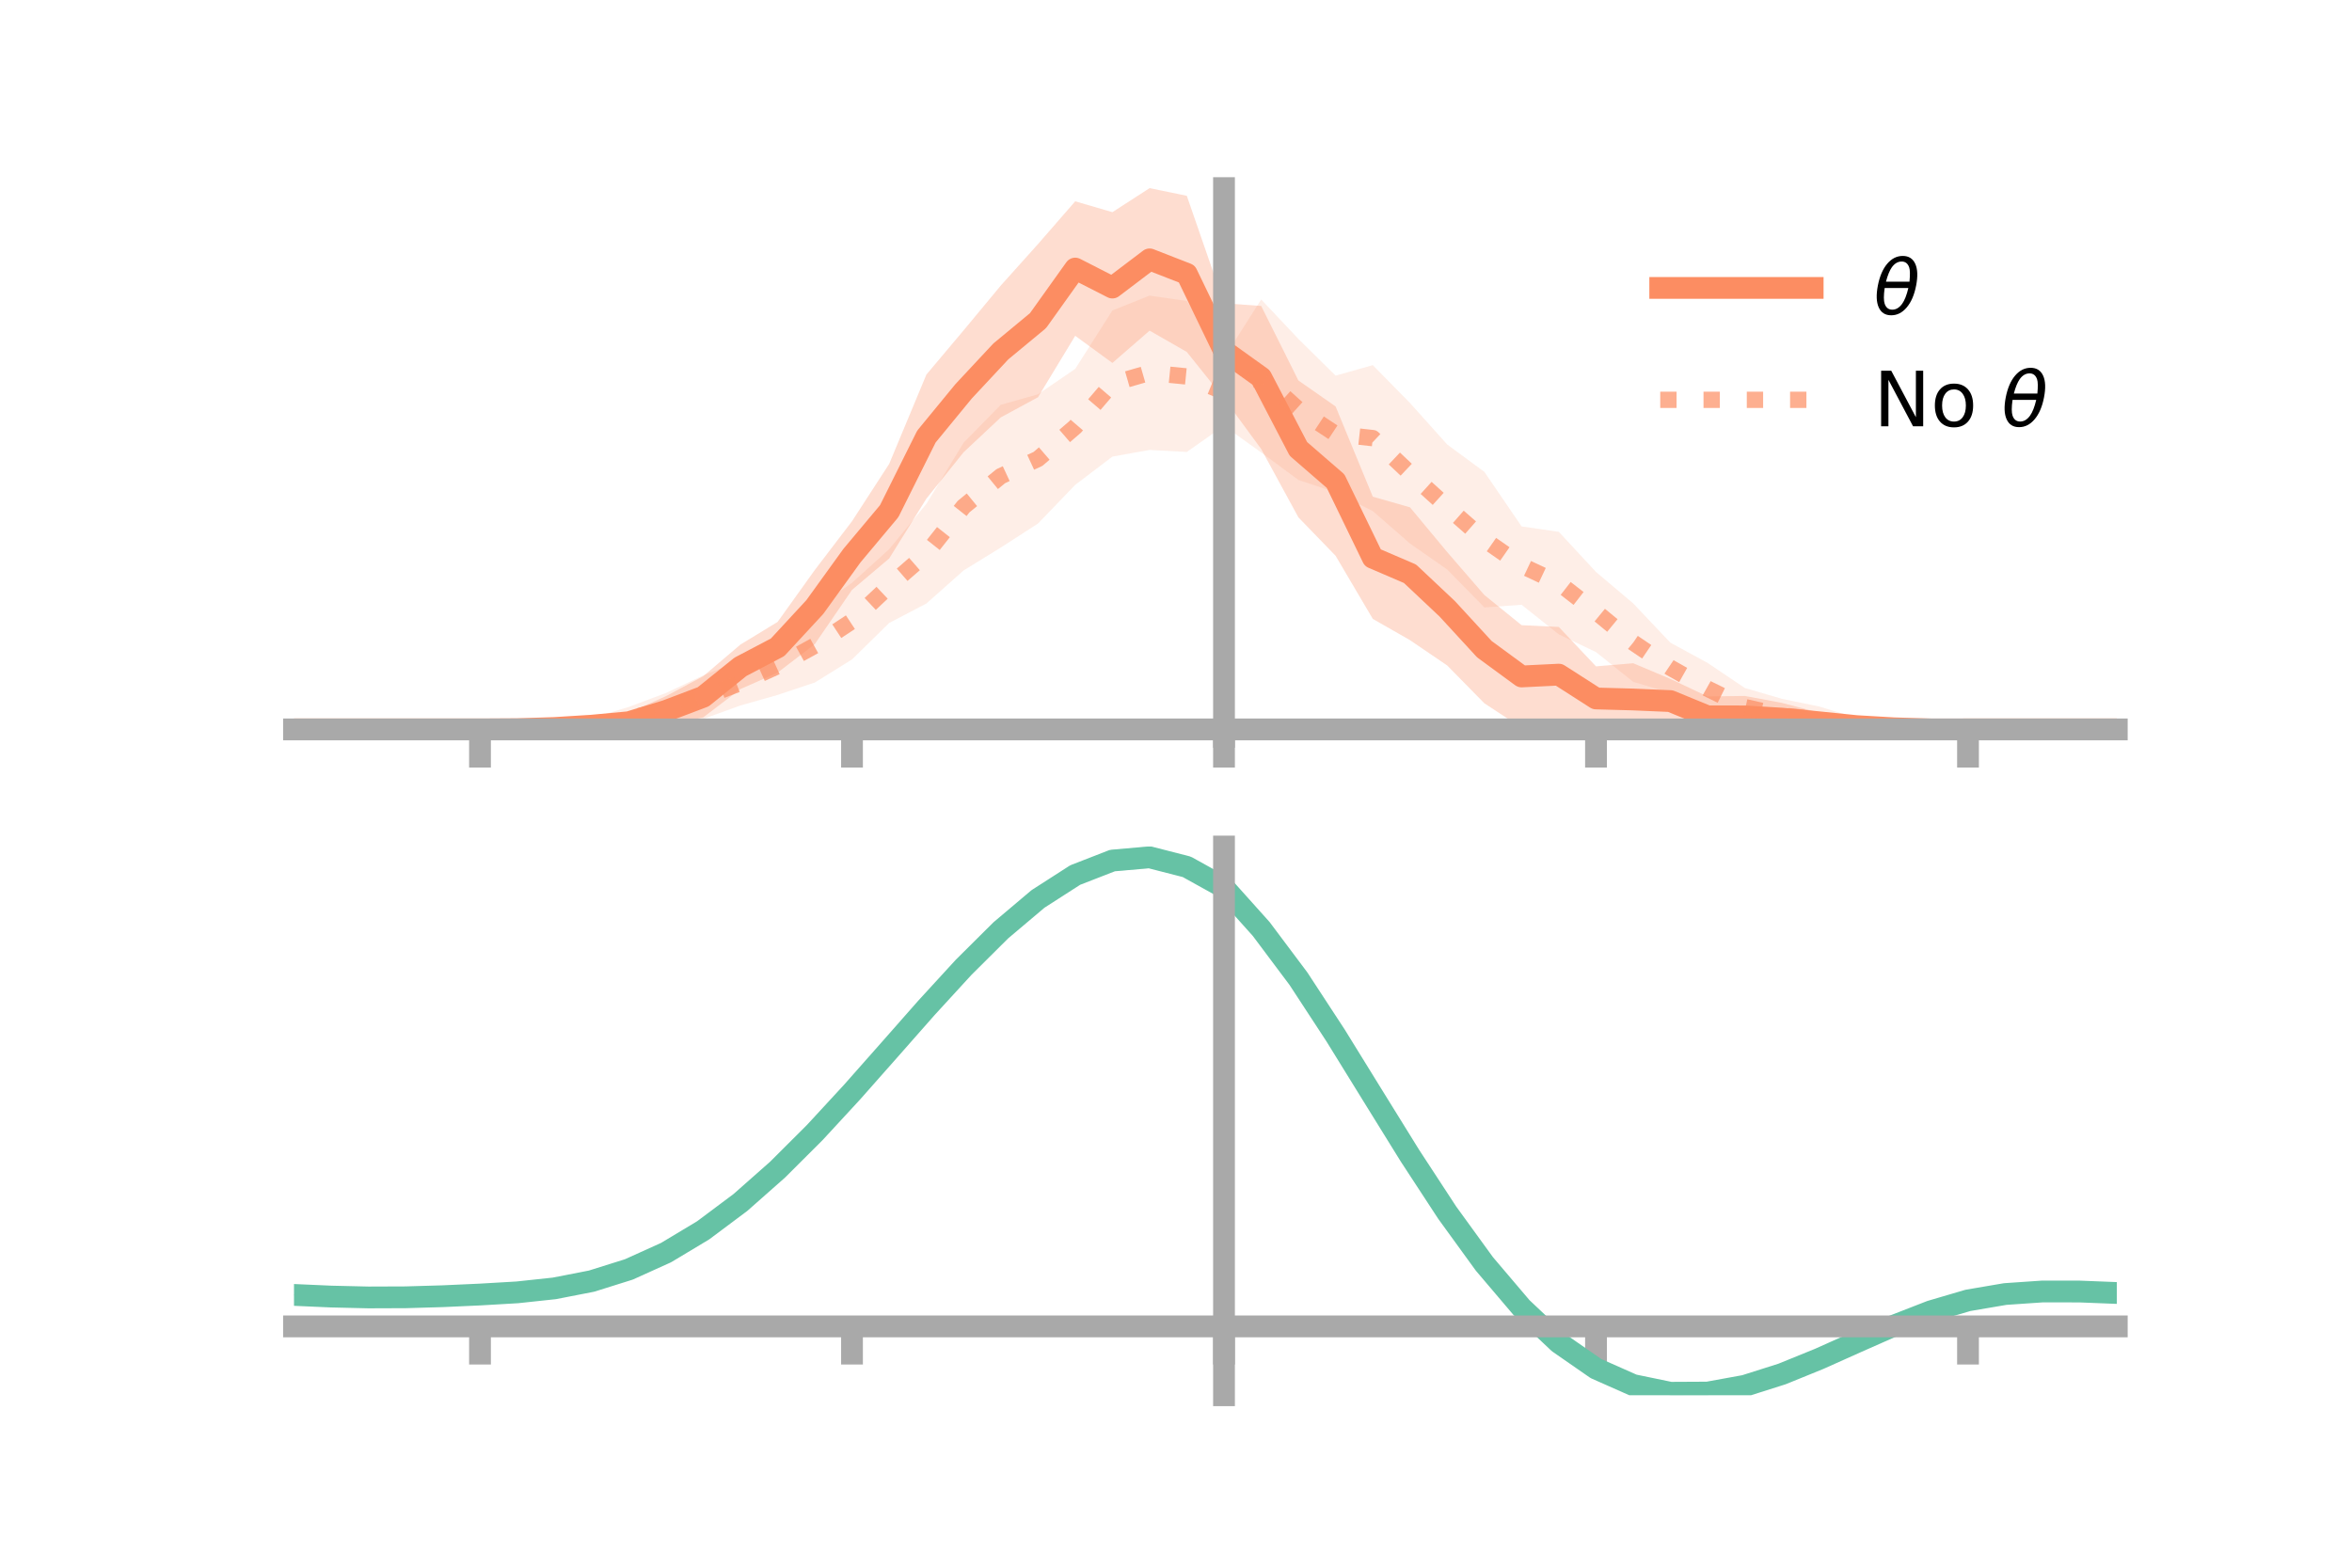 <?xml version="1.0" encoding="utf-8" standalone="no"?>
<!DOCTYPE svg PUBLIC "-//W3C//DTD SVG 1.1//EN"
  "http://www.w3.org/Graphics/SVG/1.1/DTD/svg11.dtd">
<!-- Created with matplotlib (https://matplotlib.org/) -->
<svg height="144pt" version="1.1" viewBox="0 0 216 144" width="216pt" xmlns="http://www.w3.org/2000/svg" xmlns:xlink="http://www.w3.org/1999/xlink">
 <defs>
  <style type="text/css">*{stroke-linecap:butt;stroke-linejoin:round;}</style>
 </defs>
 <g id="figure_1">
  <g id="patch_1">
   <path d="M 0 144 
L 216 144 
L 216 0 
L 0 0 
z
" style="fill:none;"/>
  </g>
  <g id="axes_1">
   <g id="patch_2">
    <path d="M 27 67.68 
L 194.4 67.68 
L 194.4 17.28 
L 27 17.28 
z
" style="fill:none;"/>
   </g>
   <g id="PolyCollection_1">
    <path clip-path="url(#pae72d0eb25)" d="M 27 67.001 
L 27 67.001 
L 30.416 67.001 
L 33.833 67.001 
L 37.249 67.001 
L 40.665 67.001 
L 44.082 67.001 
L 47.498 66.85 
L 50.914 66.482 
L 54.331 65.96 
L 57.747 65.47 
L 61.163 63.942 
L 64.58 62.117 
L 67.996 59.209 
L 71.412 57.126 
L 74.829 52.357 
L 78.245 47.878 
L 81.661 42.609 
L 85.078 34.405 
L 88.494 30.346 
L 91.91 26.228 
L 95.327 22.419 
L 98.743 18.491 
L 102.159 19.489 
L 105.576 17.28 
L 108.992 17.985 
L 112.408 27.858 
L 115.824 28.104 
L 119.241 34.948 
L 122.657 37.335 
L 126.073 45.623 
L 129.49 46.601 
L 132.906 50.711 
L 136.322 54.658 
L 139.739 57.426 
L 143.155 57.588 
L 146.571 61.208 
L 149.988 60.921 
L 153.404 62.362 
L 156.82 63.974 
L 160.237 63.925 
L 163.653 64.565 
L 167.069 65.457 
L 170.486 65.976 
L 173.902 66.528 
L 177.318 66.893 
L 180.735 67.001 
L 184.151 67.001 
L 187.567 67.001 
L 190.984 67.001 
L 194.4 67.001 
L 194.4 67.001 
L 194.4 67.001 
L 190.984 67.001 
L 187.567 67.001 
L 184.151 67.001 
L 180.735 67.001 
L 177.318 67.111 
L 173.902 67.266 
L 170.486 67.416 
L 167.069 67.234 
L 163.653 67.458 
L 160.237 67.68 
L 156.82 67.63 
L 153.404 66.436 
L 149.988 67.581 
L 146.571 67.108 
L 143.155 66.347 
L 139.739 66.846 
L 136.322 64.605 
L 132.906 61.127 
L 129.49 58.802 
L 126.073 56.848 
L 122.657 51.052 
L 119.241 47.522 
L 115.824 41.246 
L 112.408 36.596 
L 108.992 32.329 
L 105.576 30.37 
L 102.159 33.339 
L 98.743 30.847 
L 95.327 36.487 
L 91.91 38.339 
L 88.494 41.542 
L 85.078 45.8 
L 81.661 51.296 
L 78.245 54.185 
L 74.829 59.165 
L 71.412 61.787 
L 67.996 63.296 
L 64.58 65.896 
L 61.163 66.661 
L 57.747 67.211 
L 54.331 67.357 
L 50.914 67.261 
L 47.498 67.111 
L 44.082 67.001 
L 40.665 67.001 
L 37.249 67.001 
L 33.833 67.001 
L 30.416 67.001 
L 27 67.001 
z
" style="fill:#fc8d62;fill-opacity:0.3;"/>
   </g>
   <g id="PolyCollection_2">
    <path clip-path="url(#pae72d0eb25)" d="M 27 67.001 
L 27 67.001 
L 30.416 67.001 
L 33.833 67.001 
L 37.249 67.001 
L 40.665 67.001 
L 44.082 67.001 
L 47.498 66.866 
L 50.914 66.623 
L 54.331 65.959 
L 57.747 64.937 
L 61.163 63.655 
L 64.58 62.04 
L 67.996 60.673 
L 71.412 58.542 
L 74.829 55.922 
L 78.245 53.535 
L 81.661 50.442 
L 85.078 46.278 
L 88.494 40.666 
L 91.91 37.18 
L 95.327 36.218 
L 98.743 33.885 
L 102.159 28.517 
L 105.576 27.154 
L 108.992 27.646 
L 112.408 32.878 
L 115.824 27.506 
L 119.241 31.133 
L 122.657 34.503 
L 126.073 33.542 
L 129.49 37.019 
L 132.906 40.829 
L 136.322 43.348 
L 139.739 48.354 
L 143.155 48.852 
L 146.571 52.536 
L 149.988 55.426 
L 153.404 59.034 
L 156.82 60.891 
L 160.237 63.194 
L 163.653 64.192 
L 167.069 64.897 
L 170.486 65.94 
L 173.902 66.431 
L 177.318 66.885 
L 180.735 67.001 
L 184.151 67.001 
L 187.567 67.001 
L 190.984 67.001 
L 194.4 67.001 
L 194.4 67.001 
L 194.4 67.001 
L 190.984 67.001 
L 187.567 67.001 
L 184.151 67.001 
L 180.735 67.001 
L 177.318 67.133 
L 173.902 67.242 
L 170.486 67.424 
L 167.069 67.299 
L 163.653 67.258 
L 160.237 66.699 
L 156.82 65.636 
L 153.404 63.646 
L 149.988 62.631 
L 146.571 59.897 
L 143.155 58.267 
L 139.739 55.551 
L 136.322 55.795 
L 132.906 52.315 
L 129.49 49.927 
L 126.073 46.948 
L 122.657 45.225 
L 119.241 44.086 
L 115.824 41.562 
L 112.408 39.109 
L 108.992 41.515 
L 105.576 41.329 
L 102.159 41.942 
L 98.743 44.538 
L 95.327 48.088 
L 91.91 50.295 
L 88.494 52.399 
L 85.078 55.436 
L 81.661 57.22 
L 78.245 60.573 
L 74.829 62.695 
L 71.412 63.834 
L 67.996 64.802 
L 64.58 66.039 
L 61.163 66.733 
L 57.747 67.078 
L 54.331 67.526 
L 50.914 67.319 
L 47.498 67.084 
L 44.082 67.001 
L 40.665 67.001 
L 37.249 67.001 
L 33.833 67.001 
L 30.416 67.001 
L 27 67.001 
z
" style="fill:#fc8d62;fill-opacity:0.15;"/>
   </g>
   <g id="matplotlib.axis_1">
    <g id="xtick_1">
     <g id="line2d_1">
      <defs>
       <path d="M 0 0 
L 0 3.5 
" id="m2477edec08" style="stroke:#a9a9a9;stroke-width:2;"/>
      </defs>
      <g>
       <use style="fill:#a9a9a9;stroke:#a9a9a9;stroke-width:2;" x="44.082" xlink:href="#m2477edec08" y="67.001"/>
      </g>
     </g>
    </g>
    <g id="xtick_2">
     <g id="line2d_2">
      <g>
       <use style="fill:#a9a9a9;stroke:#a9a9a9;stroke-width:2;" x="78.245" xlink:href="#m2477edec08" y="67.001"/>
      </g>
     </g>
    </g>
    <g id="xtick_3">
     <g id="line2d_3">
      <g>
       <use style="fill:#a9a9a9;stroke:#a9a9a9;stroke-width:2;" x="112.408" xlink:href="#m2477edec08" y="67.001"/>
      </g>
     </g>
    </g>
    <g id="xtick_4">
     <g id="line2d_4">
      <g>
       <use style="fill:#a9a9a9;stroke:#a9a9a9;stroke-width:2;" x="146.571" xlink:href="#m2477edec08" y="67.001"/>
      </g>
     </g>
    </g>
    <g id="xtick_5">
     <g id="line2d_5">
      <g>
       <use style="fill:#a9a9a9;stroke:#a9a9a9;stroke-width:2;" x="180.735" xlink:href="#m2477edec08" y="67.001"/>
      </g>
     </g>
    </g>
   </g>
   <g id="matplotlib.axis_2"/>
   <g id="line2d_6">
    <path clip-path="url(#pae72d0eb25)" d="M 27 67.001 
L 30.416 67.001 
L 33.833 67.001 
L 37.249 67.001 
L 40.665 67.001 
L 44.082 67.001 
L 47.498 66.98 
L 50.914 66.871 
L 54.331 66.658 
L 57.747 66.34 
L 61.163 65.301 
L 64.58 64.006 
L 67.996 61.252 
L 71.412 59.457 
L 74.829 55.761 
L 78.245 51.031 
L 81.661 46.953 
L 85.078 40.102 
L 88.494 35.944 
L 91.91 32.283 
L 95.327 29.453 
L 98.743 24.669 
L 102.159 26.414 
L 105.576 23.825 
L 108.992 25.157 
L 112.408 32.227 
L 115.824 34.675 
L 119.241 41.235 
L 122.657 44.194 
L 126.073 51.235 
L 129.49 52.702 
L 132.906 55.919 
L 136.322 59.632 
L 139.739 62.136 
L 143.155 61.968 
L 146.571 64.158 
L 149.988 64.251 
L 153.404 64.399 
L 156.82 65.802 
L 160.237 65.803 
L 163.653 66.011 
L 167.069 66.346 
L 170.486 66.696 
L 173.902 66.897 
L 177.318 67.002 
L 180.735 67.001 
L 184.151 67.001 
L 187.567 67.001 
L 190.984 67.001 
L 194.4 67.001 
" style="fill:none;stroke:#fc8d62;stroke-linecap:square;stroke-width:2;"/>
   </g>
   <g id="line2d_7">
    <path clip-path="url(#pae72d0eb25)" d="M 27 67.001 
L 30.416 67.001 
L 33.833 67.001 
L 37.249 67.001 
L 40.665 67.001 
L 44.082 67.001 
L 47.498 66.975 
L 50.914 66.971 
L 54.331 66.742 
L 57.747 66.008 
L 61.163 65.194 
L 64.58 64.039 
L 67.996 62.738 
L 71.412 61.188 
L 74.829 59.309 
L 78.245 57.054 
L 81.661 53.831 
L 85.078 50.857 
L 88.494 46.533 
L 91.91 43.738 
L 95.327 42.153 
L 98.743 39.211 
L 102.159 35.229 
L 105.576 34.242 
L 108.992 34.58 
L 112.408 35.993 
L 115.824 34.534 
L 119.241 37.61 
L 122.657 39.864 
L 126.073 40.245 
L 129.49 43.473 
L 132.906 46.572 
L 136.322 49.572 
L 139.739 51.953 
L 143.155 53.56 
L 146.571 56.216 
L 149.988 59.028 
L 153.404 61.34 
L 156.82 63.263 
L 160.237 64.947 
L 163.653 65.725 
L 167.069 66.098 
L 170.486 66.682 
L 173.902 66.836 
L 177.318 67.009 
L 180.735 67.001 
L 184.151 67.001 
L 187.567 67.001 
L 190.984 67.001 
L 194.4 67.001 
" style="fill:none;stroke:#fc8d62;stroke-dasharray:1.5,2.475;stroke-dashoffset:0;stroke-opacity:0.7;stroke-width:1.5;"/>
   </g>
   <g id="patch_3">
    <path d="M 112.408 67.68 
L 112.408 17.28 
" style="fill:none;stroke:#a9a9a9;stroke-linecap:square;stroke-linejoin:miter;stroke-width:2;"/>
   </g>
   <g id="patch_4">
    <path d="M 194.4 67.68 
L 194.4 17.28 
" style="fill:none;"/>
   </g>
   <g id="patch_5">
    <path d="M 27 67.001 
L 194.4 67.001 
" style="fill:none;stroke:#a9a9a9;stroke-linecap:square;stroke-linejoin:miter;stroke-width:2;"/>
   </g>
   <g id="patch_6">
    <path d="M 27 17.28 
L 194.4 17.28 
" style="fill:none;"/>
   </g>
   <g id="legend_1">
    <g id="line2d_8">
     <path d="M 152.47 26.449 
L 166.47 26.449 
" style="fill:none;stroke:#fc8d62;stroke-linecap:square;stroke-width:2;"/>
    </g>
    <g id="line2d_9"/>
    <g id="text_1">
     <!-- $\theta$ -->
     <g transform="translate(172.07 28.899)scale(0.07 -0.07)">
      <defs>
       <path d="M 45.516 34.672 
L 14.453 34.672 
Q 12.359 20.062 14.5 13.875 
Q 17.188 6.25 24.469 6.25 
Q 31.781 6.25 37.359 13.922 
Q 42.234 20.656 45.516 34.672 
z
M 47.016 42.969 
Q 48.344 56.844 46.625 61.719 
Q 43.953 69.438 36.766 69.438 
Q 29.297 69.438 23.828 61.812 
Q 19.531 55.672 16.156 42.969 
z
M 38.188 76.766 
Q 49.906 76.766 54.594 66.406 
Q 59.281 56.109 55.719 37.844 
Q 52.203 19.625 43.453 9.281 
Q 34.766 -1.125 23.047 -1.125 
Q 11.281 -1.125 6.641 9.281 
Q 2 19.625 5.516 37.844 
Q 9.078 56.109 17.719 66.406 
Q 26.422 76.766 38.188 76.766 
z
" id="DejaVuSans-Oblique-952"/>
      </defs>
      <use transform="translate(0 0.234)" xlink:href="#DejaVuSans-Oblique-952"/>
     </g>
    </g>
    <g id="line2d_10">
     <path d="M 152.47 36.724 
L 166.47 36.724 
" style="fill:none;stroke:#fc8d62;stroke-dasharray:1.5,2.475;stroke-dashoffset:0;stroke-opacity:0.7;stroke-width:1.5;"/>
    </g>
    <g id="line2d_11"/>
    <g id="text_2">
     <!-- No $\theta$ -->
     <g transform="translate(172.07 39.174)scale(0.07 -0.07)">
      <defs>
       <path d="M 9.812 72.906 
L 23.094 72.906 
L 55.422 11.922 
L 55.422 72.906 
L 64.984 72.906 
L 64.984 0 
L 51.703 0 
L 19.391 60.984 
L 19.391 0 
L 9.812 0 
z
" id="DejaVuSans-78"/>
       <path d="M 30.609 48.391 
Q 23.391 48.391 19.188 42.75 
Q 14.984 37.109 14.984 27.297 
Q 14.984 17.484 19.156 11.844 
Q 23.344 6.203 30.609 6.203 
Q 37.797 6.203 41.984 11.859 
Q 46.188 17.531 46.188 27.297 
Q 46.188 37.016 41.984 42.703 
Q 37.797 48.391 30.609 48.391 
z
M 30.609 56 
Q 42.328 56 49.016 48.375 
Q 55.719 40.766 55.719 27.297 
Q 55.719 13.875 49.016 6.219 
Q 42.328 -1.422 30.609 -1.422 
Q 18.844 -1.422 12.172 6.219 
Q 5.516 13.875 5.516 27.297 
Q 5.516 40.766 12.172 48.375 
Q 18.844 56 30.609 56 
z
" id="DejaVuSans-111"/>
       <path id="DejaVuSans-32"/>
      </defs>
      <use transform="translate(0 0.234)" xlink:href="#DejaVuSans-78"/>
      <use transform="translate(74.805 0.234)" xlink:href="#DejaVuSans-111"/>
      <use transform="translate(135.986 0.234)" xlink:href="#DejaVuSans-32"/>
      <use transform="translate(167.773 0.234)" xlink:href="#DejaVuSans-Oblique-952"/>
     </g>
    </g>
   </g>
  </g>
  <g id="axes_2">
   <g id="patch_7">
    <path d="M 27 128.16 
L 194.4 128.16 
L 194.4 77.76 
L 27 77.76 
z
" style="fill:none;"/>
   </g>
   <g id="PolyCollection_3">
    <path clip-path="url(#pf983cb3074)" d="M 27 118.996 
L 27 118.894 
L 30.416 119.054 
L 33.833 119.136 
L 37.249 119.118 
L 40.665 119.008 
L 44.082 118.84 
L 47.498 118.629 
L 50.914 118.252 
L 54.331 117.571 
L 57.747 116.479 
L 61.163 114.904 
L 64.58 112.809 
L 67.996 110.198 
L 71.412 107.109 
L 74.829 103.617 
L 78.245 99.827 
L 81.661 95.87 
L 85.078 91.9 
L 88.494 88.088 
L 91.91 84.614 
L 95.327 81.665 
L 98.743 79.423 
L 102.159 78.067 
L 105.576 77.76 
L 108.992 78.652 
L 112.408 80.585 
L 115.824 84.454 
L 119.241 89.089 
L 122.657 94.4 
L 126.073 100.028 
L 129.49 105.645 
L 132.906 110.968 
L 136.322 115.764 
L 139.739 119.857 
L 143.155 123.124 
L 146.571 125.506 
L 149.988 127.013 
L 153.404 127.704 
L 156.82 127.678 
L 160.237 127.057 
L 163.653 125.986 
L 167.069 124.619 
L 170.486 123.117 
L 173.902 121.64 
L 177.318 120.337 
L 180.735 119.352 
L 184.151 118.779 
L 187.567 118.553 
L 190.984 118.562 
L 194.4 118.706 
L 194.4 118.829 
L 194.4 118.829 
L 190.984 118.703 
L 187.567 118.708 
L 184.151 118.948 
L 180.735 119.54 
L 177.318 120.562 
L 173.902 121.92 
L 170.486 123.46 
L 167.069 125.021 
L 163.653 126.432 
L 160.237 127.529 
L 156.82 128.152 
L 153.404 128.16 
L 149.988 127.44 
L 146.571 125.916 
L 143.155 123.558 
L 139.739 120.378 
L 136.322 116.427 
L 132.906 111.808 
L 129.49 106.681 
L 126.073 101.264 
L 122.657 95.83 
L 119.241 90.694 
L 115.824 86.209 
L 112.408 82.454 
L 108.992 80.596 
L 105.576 79.735 
L 102.159 80.029 
L 98.743 81.331 
L 95.327 83.479 
L 91.91 86.302 
L 88.494 89.622 
L 85.078 93.262 
L 81.661 97.048 
L 78.245 100.82 
L 74.829 104.433 
L 71.412 107.762 
L 67.996 110.71 
L 64.58 113.207 
L 61.163 115.216 
L 57.747 116.732 
L 54.331 117.784 
L 50.914 118.437 
L 47.498 118.791 
L 44.082 118.977 
L 40.665 119.12 
L 37.249 119.208 
L 33.833 119.215 
L 30.416 119.139 
L 27 118.996 
z
" style="fill:#66c2a5;fill-opacity:0.3;"/>
   </g>
   <g id="matplotlib.axis_3">
    <g id="xtick_6">
     <g id="line2d_12">
      <g>
       <use style="fill:#a9a9a9;stroke:#a9a9a9;stroke-width:2;" x="44.082" xlink:href="#m2477edec08" y="121.835"/>
      </g>
     </g>
    </g>
    <g id="xtick_7">
     <g id="line2d_13">
      <g>
       <use style="fill:#a9a9a9;stroke:#a9a9a9;stroke-width:2;" x="78.245" xlink:href="#m2477edec08" y="121.835"/>
      </g>
     </g>
    </g>
    <g id="xtick_8">
     <g id="line2d_14">
      <g>
       <use style="fill:#a9a9a9;stroke:#a9a9a9;stroke-width:2;" x="112.408" xlink:href="#m2477edec08" y="121.835"/>
      </g>
     </g>
    </g>
    <g id="xtick_9">
     <g id="line2d_15">
      <g>
       <use style="fill:#a9a9a9;stroke:#a9a9a9;stroke-width:2;" x="146.571" xlink:href="#m2477edec08" y="121.835"/>
      </g>
     </g>
    </g>
    <g id="xtick_10">
     <g id="line2d_16">
      <g>
       <use style="fill:#a9a9a9;stroke:#a9a9a9;stroke-width:2;" x="180.735" xlink:href="#m2477edec08" y="121.835"/>
      </g>
     </g>
    </g>
   </g>
   <g id="matplotlib.axis_4"/>
   <g id="line2d_17">
    <path clip-path="url(#pf983cb3074)" d="M 27 118.945 
L 30.416 119.096 
L 33.833 119.176 
L 37.249 119.163 
L 40.665 119.064 
L 44.082 118.909 
L 47.498 118.71 
L 50.914 118.344 
L 54.331 117.677 
L 57.747 116.605 
L 61.163 115.06 
L 64.58 113.008 
L 67.996 110.454 
L 71.412 107.436 
L 74.829 104.025 
L 78.245 100.323 
L 81.661 96.459 
L 85.078 92.581 
L 88.494 88.855 
L 91.91 85.458 
L 95.327 82.572 
L 98.743 80.377 
L 102.159 79.048 
L 105.576 78.747 
L 108.992 79.624 
L 112.408 81.52 
L 115.824 85.331 
L 119.241 89.892 
L 122.657 95.115 
L 126.073 100.646 
L 129.49 106.163 
L 132.906 111.388 
L 136.322 116.096 
L 139.739 120.117 
L 143.155 123.341 
L 146.571 125.711 
L 149.988 127.226 
L 153.404 127.932 
L 156.82 127.915 
L 160.237 127.293 
L 163.653 126.209 
L 167.069 124.82 
L 170.486 123.289 
L 173.902 121.78 
L 177.318 120.45 
L 180.735 119.446 
L 184.151 118.864 
L 187.567 118.63 
L 190.984 118.633 
L 194.4 118.768 
" style="fill:none;stroke:#66c2a5;stroke-linecap:square;stroke-width:2;"/>
   </g>
   <g id="patch_8">
    <path d="M 112.408 128.16 
L 112.408 77.76 
" style="fill:none;stroke:#a9a9a9;stroke-linecap:square;stroke-linejoin:miter;stroke-width:2;"/>
   </g>
   <g id="patch_9">
    <path d="M 194.4 128.16 
L 194.4 77.76 
" style="fill:none;"/>
   </g>
   <g id="patch_10">
    <path d="M 27 121.835 
L 194.4 121.835 
" style="fill:none;stroke:#a9a9a9;stroke-linecap:square;stroke-linejoin:miter;stroke-width:2;"/>
   </g>
   <g id="patch_11">
    <path d="M 27 77.76 
L 194.4 77.76 
" style="fill:none;"/>
   </g>
  </g>
 </g>
 <defs>
  <clipPath id="pae72d0eb25">
   <rect height="50.4" width="167.4" x="27" y="17.28"/>
  </clipPath>
  <clipPath id="pf983cb3074">
   <rect height="50.4" width="167.4" x="27" y="77.76"/>
  </clipPath>
 </defs>
</svg>
